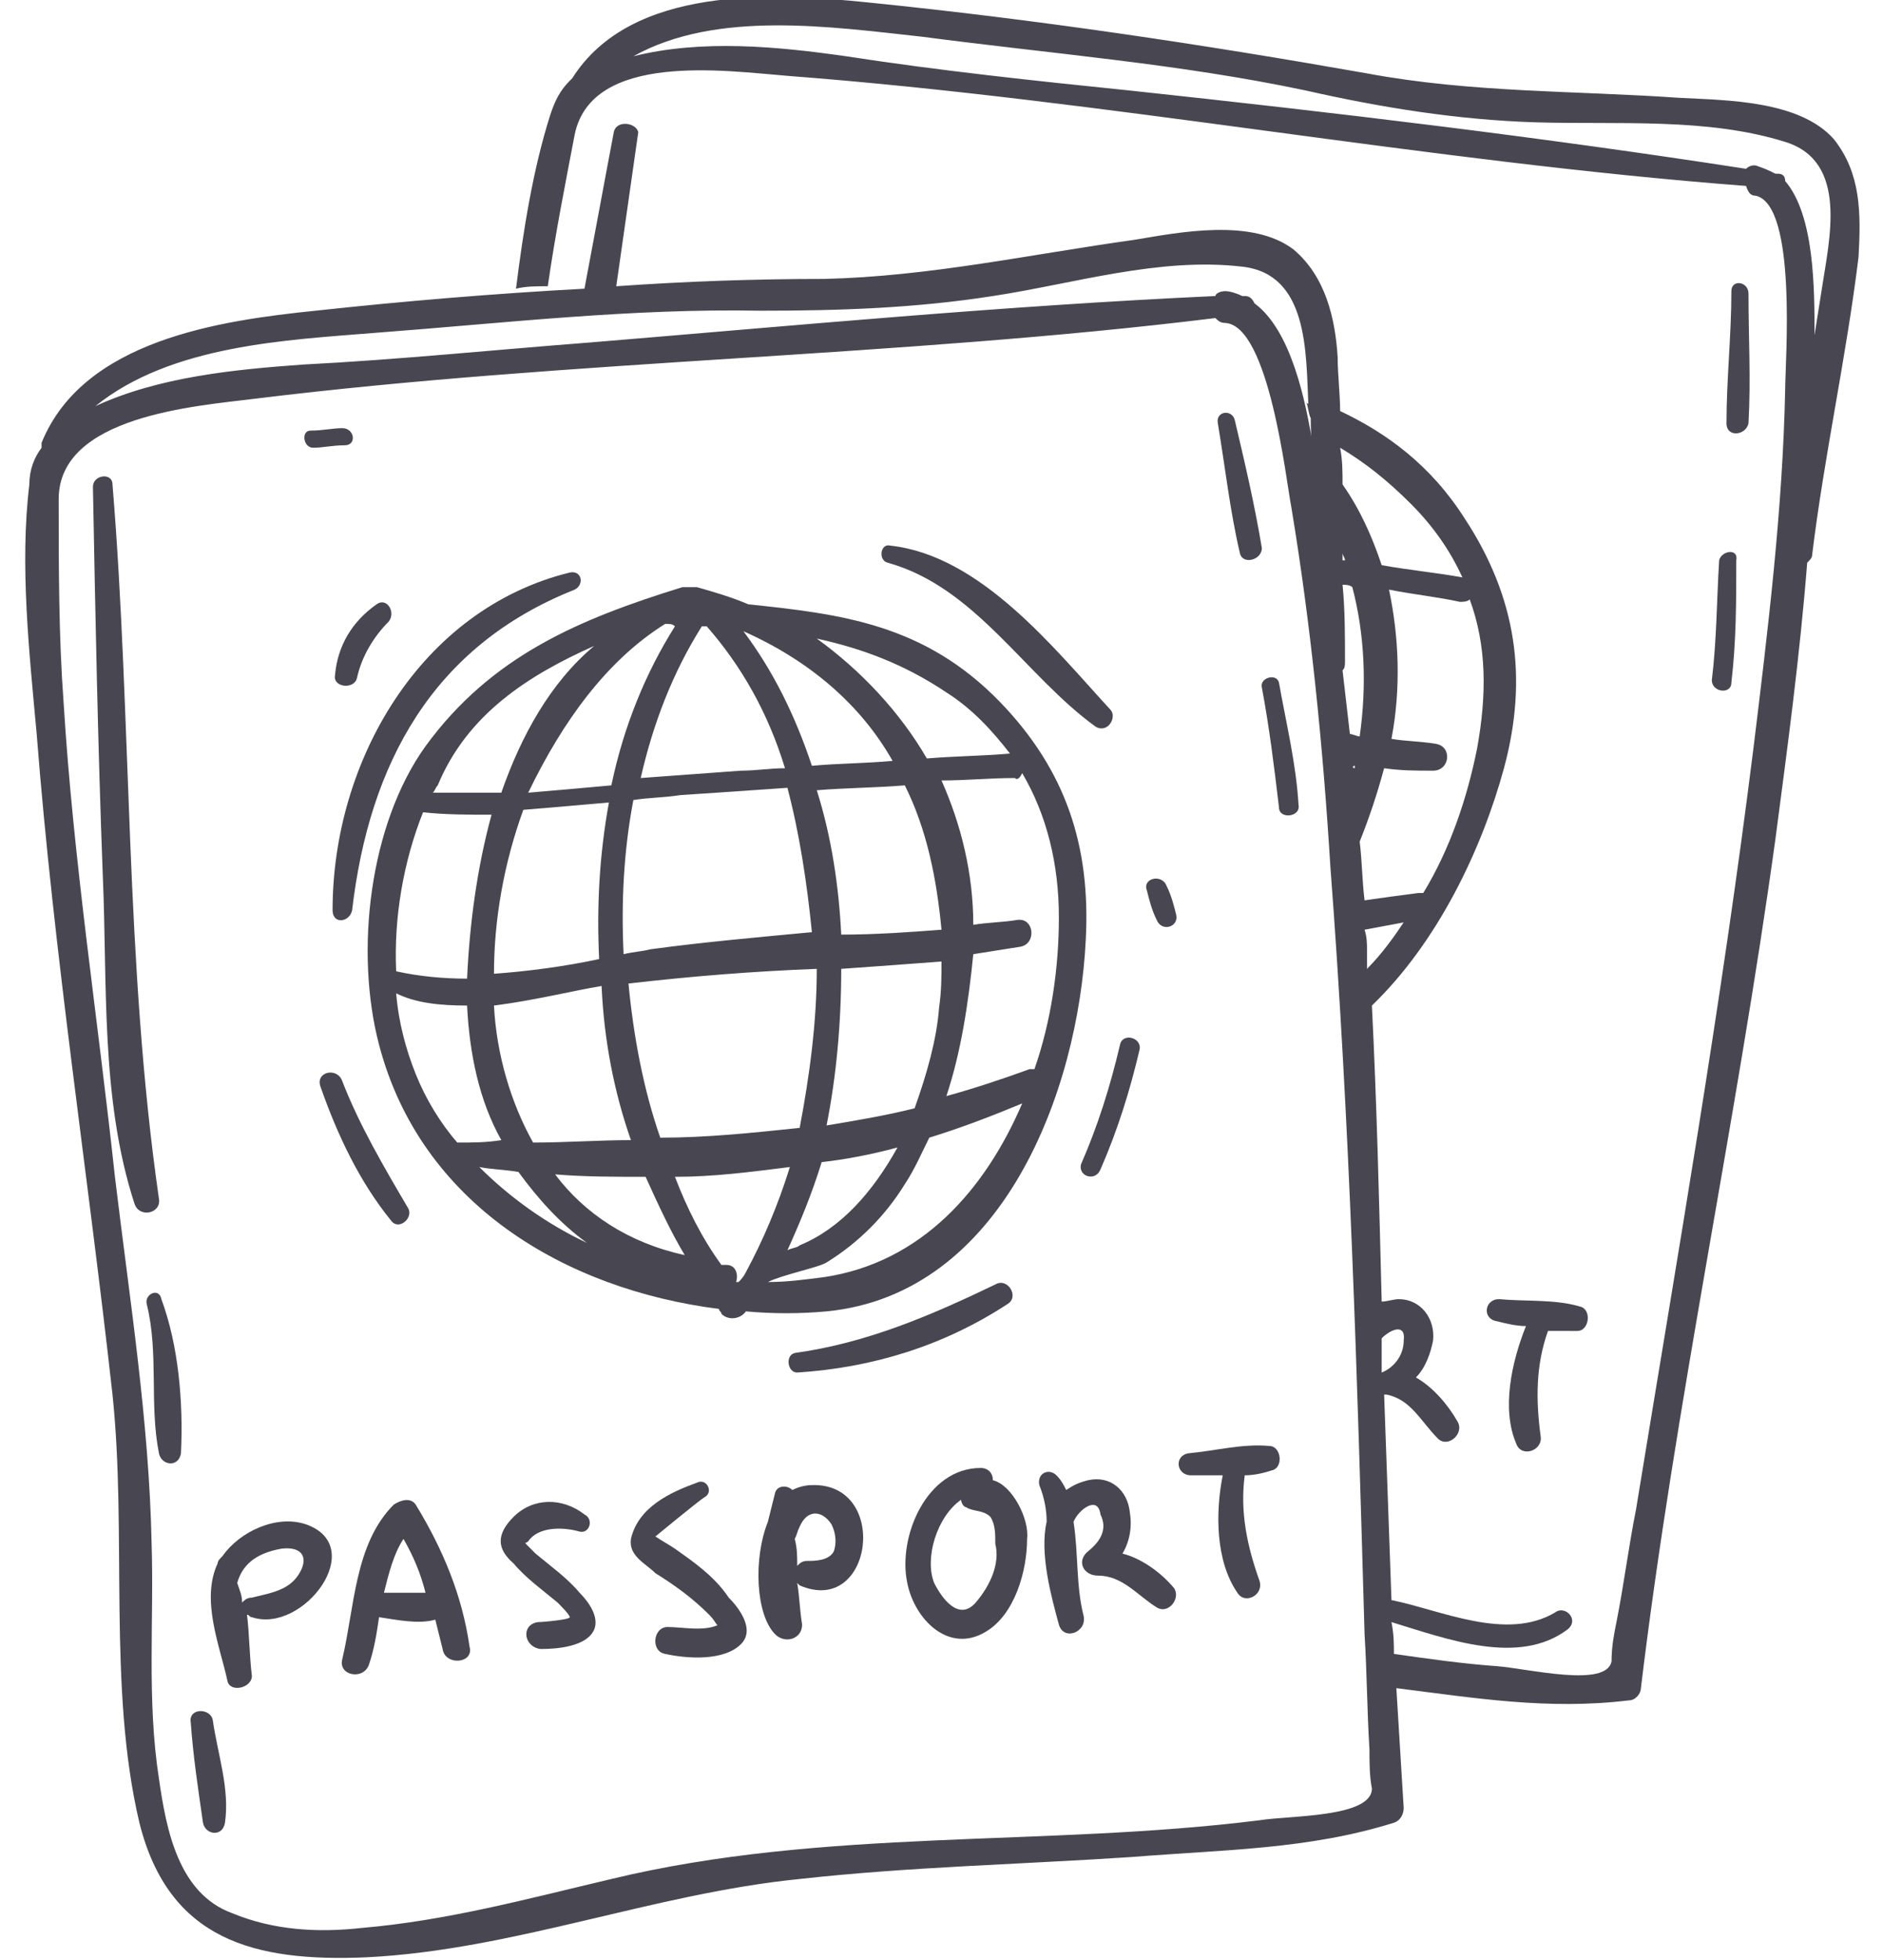 <?xml version="1.0" encoding="utf-8"?>
<!-- Generator: Adobe Illustrator 25.4.1, SVG Export Plug-In . SVG Version: 6.00 Build 0)  -->
<svg version="1.1" id="Layer_1" xmlns="http://www.w3.org/2000/svg" xmlns:xlink="http://www.w3.org/1999/xlink" x="0px" y="0px"
	 viewBox="0 0 77 80.1" style="enable-background:new 0 0 77 80.1;" xml:space="preserve">
<style type="text/css">
	.st0{fill:#484751;}
</style>
<path class="st0" d="M6.5,49c-1.4-9.7-1.1-19.5-1.9-29.2c0-0.5-0.8-0.4-0.8,0.1C3.9,25.2,4,30.4,4.2,35.7c0.2,4.5-0.1,9.2,1.3,13.5
	C5.7,49.8,6.6,49.6,6.5,49z"/>
<path class="st0" d="M6,53.3c0.5,2,0.1,4.1,0.5,6.1c0.1,0.5,0.8,0.6,0.9,0c0.1-2.1-0.1-4.4-0.8-6.3C6.5,52.6,5.9,52.9,6,53.3z"/>
<path class="st0" d="M7.8,70.4c0.1,1.4,0.3,2.7,0.5,4.1c0.1,0.5,0.8,0.6,0.9,0c0.2-1.4-0.3-2.8-0.5-4.2C8.6,69.8,7.7,69.8,7.8,70.4z
	"/>
<path class="st0" d="M17.4,30.5c-2.3,3.2-2.9,8.4-1.9,12.2c1.7,6.5,7.6,10,13.9,10.8c0,0.1,0.1,0.1,0.1,0.2c0.3,0.3,0.8,0.2,1-0.1
	c1.1,0.1,2.2,0.1,3.3,0c7.2-0.7,10.3-9,10.6-15.2c0.2-3.8-0.8-6.9-3.5-9.7c-3.1-3.2-6.5-3.6-10.3-4c-0.7-0.3-1.4-0.5-2.1-0.7
	c-0.1,0-0.2,0-0.3,0c-0.1,0-0.2,0-0.3,0C23.7,25.3,20.1,26.8,17.4,30.5z M17.3,33.2c0.9,0.1,1.9,0.1,2.8,0.1c-0.6,2.2-0.9,4.5-1,6.7
	c-1,0-2-0.1-2.9-0.3C16.1,37.5,16.5,35.2,17.3,33.2z M18.7,46.7c-0.7-0.8-1.3-1.8-1.7-2.8c-0.4-1-0.7-2.1-0.8-3.3
	c0.8,0.4,1.8,0.5,2.9,0.5c0.1,2,0.5,3.9,1.4,5.5C19.9,46.7,19.3,46.7,18.7,46.7z M34.4,38.2c-0.1-2-0.4-4-1-5.9
	c1.2-0.1,2.4-0.1,3.6-0.2c0.9,1.8,1.3,3.8,1.5,5.9C37.2,38.1,35.8,38.2,34.4,38.2z M38.5,39.3c0,0.6,0,1.2-0.1,1.9
	c-0.1,1.3-0.5,2.7-1,4.1c-1.2,0.3-2.4,0.5-3.6,0.7c0.4-2,0.6-4.2,0.6-6.4C35.8,39.5,37.2,39.4,38.5,39.3z M36.7,46.9
	c-1,1.8-2.3,3.3-4,4c-0.1,0.1-0.3,0.1-0.5,0.2c0.5-1.1,1-2.3,1.4-3.6C34.5,47.4,35.6,47.2,36.7,46.9z M32.7,46.1
	c-1.9,0.2-3.8,0.4-5.7,0.4c-0.7-2-1.1-4.2-1.3-6.3c2.6-0.3,5.1-0.5,7.7-0.6C33.4,41.8,33.1,44,32.7,46.1z M26.6,38.8
	c-0.4,0.1-0.7,0.1-1.1,0.2c-0.1-2.1,0-4.2,0.4-6.3c0.6-0.1,1.3-0.1,1.9-0.2c1.5-0.1,3-0.2,4.4-0.3c0.5,1.9,0.8,3.9,1,5.9
	C31.1,38.3,28.8,38.5,26.6,38.8z M25.8,46.6c-1.3,0-2.7,0.1-4,0.1c-0.9-1.6-1.5-3.6-1.6-5.6c1.6-0.2,3.2-0.6,4.4-0.8
	C24.7,42.5,25.1,44.6,25.8,46.6z M24.5,39.2c-1.4,0.3-2.9,0.5-4.3,0.6c0-2.2,0.4-4.5,1.2-6.7c1.2-0.1,2.4-0.2,3.5-0.3
	C24.5,35,24.4,37.1,24.5,39.2z M19.6,47.7c0.5,0.1,1,0.1,1.6,0.2c0.8,1.1,1.7,2.1,2.8,2.9C22.3,50,20.8,48.9,19.6,47.7z M22.7,48
	c1.2,0.1,2.4,0.1,3.7,0.1c0.5,1.1,1,2.2,1.6,3.2C25.7,50.8,23.9,49.6,22.7,48z M30.5,52C30.4,52,30.4,52,30.5,52
	c-0.1,0.2-0.2,0.3-0.3,0.4c0,0-0.1,0-0.1,0c0.1-0.3,0-0.7-0.4-0.7c-0.1,0-0.1,0-0.2,0c-0.8-1.1-1.4-2.3-1.9-3.6
	c1.6,0,3.1-0.2,4.7-0.4C31.8,49.3,31.2,50.7,30.5,52z M33.7,52.2c-0.8,0.1-1.5,0.2-2.3,0.2c0.6-0.3,2.1-0.6,2.4-0.8
	c1.3-0.8,2.4-1.9,3.2-3.2c0.4-0.6,0.7-1.3,1-1.9c1.3-0.4,2.6-0.9,3.8-1.4C40.3,48.6,37.7,51.6,33.7,52.2z M41.8,31.6
	c1,1.7,1.5,3.7,1.5,5.9c0,2-0.3,4.2-1,6.2c-0.1,0-0.1,0-0.2,0c-1.1,0.4-2.3,0.8-3.4,1.1c0.6-1.8,0.9-3.8,1.1-5.8
	c0.6-0.1,1.3-0.2,1.9-0.3c0.7-0.1,0.6-1.2-0.1-1.1c-0.6,0.1-1.2,0.1-1.8,0.2c0-2.1-0.5-4.1-1.3-5.9c1,0,2-0.1,3-0.1
	C41.6,31.9,41.7,31.8,41.8,31.6z M38.7,28.3c1.1,0.7,1.9,1.6,2.6,2.5c-1.1,0.1-2.2,0.1-3.4,0.2c-1.1-1.9-2.7-3.6-4.5-4.9
	C35.2,26.5,36.9,27.1,38.7,28.3z M36.5,31.1c-1.1,0.1-2.2,0.1-3.3,0.2c-0.7-2.1-1.6-3.9-2.8-5.5C33.1,27,35.2,28.8,36.5,31.1z
	 M28.7,25.6c0.1,0,0.1,0,0.2,0c1.4,1.6,2.5,3.5,3.2,5.8c-0.6,0-1.2,0.1-1.8,0.1c-1.4,0.1-2.7,0.2-4.1,0.3
	C26.7,29.6,27.5,27.5,28.7,25.6z M27.2,25.5c0.2,0,0.3,0,0.4,0.1c-1.2,1.9-2.1,4.1-2.6,6.5c-1.1,0.1-2.2,0.2-3.4,0.3
	C23,29.5,24.8,27,27.2,25.5z M24.3,26.4c-1.8,1.5-3,3.7-3.8,6c-0.9,0-1.8,0-2.8,0c0.1-0.1,0.1-0.2,0.2-0.3
	C19.1,29.2,21.6,27.6,24.3,26.4z"/>
<path class="st0" d="M12.5,62.3c-1.2-0.4-2.7,0.3-3.4,1.3c-0.1,0.1-0.2,0.2-0.2,0.3c0,0,0,0,0,0c-0.7,1.5,0.1,3.4,0.4,4.8
	c0.1,0.5,1,0.3,1-0.2c-0.1-0.8-0.1-1.7-0.2-2.5c0.1,0,0.1,0.1,0.2,0.1C12.4,66.8,15.1,63.2,12.5,62.3z M12.3,64.2
	c-0.4,0.8-1.2,0.9-2,1.1c-0.2,0-0.3,0.1-0.4,0.2c0-0.3-0.1-0.5-0.2-0.8c0.2-0.7,0.7-1.2,1.8-1.4C12.3,63.2,12.6,63.6,12.3,64.2z"/>
<path class="st0" d="M16.1,61.5c-1.6,1.6-1.6,4.2-2.1,6.3c-0.2,0.7,0.9,0.9,1.1,0.2c0.2-0.6,0.3-1.2,0.4-1.9
	c0.7,0.1,1.6,0.3,2.3,0.1c0.1,0.4,0.2,0.8,0.3,1.2c0.1,0.7,1.3,0.6,1.1-0.1c-0.3-2.1-1.1-4-2.2-5.8C16.8,61.2,16.4,61.3,16.1,61.5z
	 M16.9,65.1c-0.4,0-0.8,0-1.2,0c0.2-0.8,0.4-1.6,0.8-2.2c0.4,0.7,0.7,1.4,0.9,2.2C17.2,65.1,17.1,65.1,16.9,65.1z"/>
<path class="st0" d="M23.7,65.1c-0.5-0.6-1.2-1.1-1.8-1.6c-0.1-0.1-0.2-0.2-0.3-0.3c-0.2-0.2-0.1-0.1,0-0.2c0.4-0.6,1.4-0.6,2.1-0.4
	c0.4,0.1,0.6-0.5,0.2-0.7C23,61.2,21.8,61.2,21,62c-0.7,0.7-0.7,1.3,0,1.9c0.5,0.6,1.2,1.1,1.8,1.6c0.1,0.1,0.5,0.5,0.5,0.6
	c0,0.1-1.1,0.2-1.3,0.2c-0.7,0.1-0.6,1,0.1,1.1c0.7,0,1.9-0.1,2.2-0.8C24.5,66.1,24.1,65.5,23.7,65.1z"/>
<path class="st0" d="M27.6,63.3c-0.3-0.2-0.5-0.3-0.8-0.5c0,0,1.7-1.4,2-1.6c0.4-0.2,0.1-0.8-0.3-0.6c-1.1,0.4-2.4,1-2.7,2.3
	c-0.1,0.7,0.6,1,1,1.4c0.8,0.5,1.5,1,2.2,1.7c0.3,0.3,0.3,0.5,0.4,0.4c-0.6,0.3-1.5,0.1-2.1,0.1c-0.6,0-0.7,1-0.1,1.1
	c0.9,0.2,2.4,0.3,3.1-0.4c0.6-0.6-0.1-1.5-0.5-1.9C29.2,64.4,28.3,63.8,27.6,63.3z"/>
<path class="st0" d="M33.2,60.7c-0.3,0-0.6,0.1-0.8,0.2c-0.2-0.2-0.6-0.2-0.7,0.1c-0.1,0.4-0.2,0.8-0.3,1.2
	c-0.6,1.5-0.5,3.8,0.3,4.6c0.4,0.4,1.1,0.2,1.1-0.4c-0.1-0.6-0.1-1.1-0.2-1.7c0,0,0.1,0.1,0.1,0.1C35.7,66.1,36.4,60.6,33.2,60.7z
	 M34.1,63.4c-0.2,0.4-0.8,0.4-1.1,0.4c-0.2,0-0.3,0.1-0.4,0.2c0-0.4,0-0.7-0.1-1.1c0.1-0.2,0.1-0.3,0.2-0.5c0.3-0.7,0.9-0.7,1.3-0.1
	C34.2,62.7,34.2,63.1,34.1,63.4z"/>
<path class="st0" d="M40.6,60.5c0-0.3-0.2-0.5-0.5-0.5c-2.2,0-3.4,2.8-3,4.7c0.3,1.5,1.7,2.9,3.2,2c1.2-0.7,1.7-2.5,1.7-3.8
	C42.1,62.1,41.4,60.7,40.6,60.5z M39.9,65.5c-0.7,0.8-1.4-0.2-1.7-0.8c-0.4-1,0.1-2.7,1.1-3.4c0,0.1,0.1,0.3,0.2,0.3
	c0.3,0.2,0.7,0.1,1,0.4c0.2,0.3,0.2,0.7,0.2,1.1C40.9,63.9,40.5,64.8,39.9,65.5z"/>
<path class="st0" d="M44.5,63.4c-0.5,0.4-0.2,1,0.4,1c1,0,1.6,0.8,2.4,1.3c0.5,0.3,1-0.4,0.7-0.8c-0.5-0.6-1.3-1.2-2.1-1.4
	c0.3-0.5,0.4-1.1,0.3-1.7c-0.1-0.9-0.8-1.5-1.7-1.3c-0.4,0.1-0.6,0.2-0.9,0.4c-0.1-0.2-0.2-0.4-0.4-0.6c-0.3-0.3-0.8-0.1-0.7,0.4
	c0.2,0.5,0.3,1,0.3,1.5c-0.3,1.3,0.2,3.1,0.5,4.2c0.2,0.7,1.2,0.3,1-0.4c-0.3-1.2-0.2-2.5-0.4-3.8c0.2-0.5,1-1.1,1.1-0.3
	C45.3,62.5,45,63,44.5,63.4z"/>
<path class="st0" d="M48.7,60.3c0.4,0,0.8,0,1.3,0c-0.3,1.5-0.3,3.5,0.6,4.8c0.3,0.5,1.1,0.1,0.9-0.5c-0.5-1.4-0.8-2.8-0.6-4.3
	c0.4,0,0.8-0.1,1.1-0.2c0.5-0.1,0.4-1-0.1-1c-1.1-0.1-2.2,0.2-3.3,0.3C48,59.5,48.1,60.3,48.7,60.3z"/>
<path class="st0" d="M51.6,22.4c-0.3-1.8-0.7-3.5-1.1-5.2c-0.1-0.5-0.8-0.4-0.7,0.1c0.3,1.8,0.5,3.6,0.9,5.3
	C50.8,23.1,51.6,22.9,51.6,22.4z"/>
<path class="st0" d="M53.1,32.9c-0.1-1.7-0.5-3.3-0.8-5c-0.1-0.4-0.8-0.2-0.7,0.2c0.3,1.6,0.5,3.2,0.7,4.9
	C52.3,33.5,53.2,33.4,53.1,32.9z"/>
<path class="st0" d="M12.8,18.3c0.4,0,0.8-0.1,1.3-0.1c0.5,0,0.4-0.7-0.1-0.7c-0.4,0-0.8,0.1-1.3,0.1C12.3,17.6,12.4,18.3,12.8,18.3
	z"/>
<path class="st0" d="M75,5.7c-1.4-1.6-4.4-1.6-6.3-1.7c-4.3-0.3-8.5-0.2-12.8-1c-6.8-1.2-13.5-2.2-20.4-2.9
	c-3.9-0.4-9.7-0.7-12.1,3.1c0,0-0.1,0.1-0.1,0.1c-0.4,0.4-0.6,0.8-0.8,1.4c-0.7,2.2-1.1,4.7-1.4,7.1c0.4-0.1,0.8-0.1,1.3-0.1
	c0.3-2.1,0.7-4.1,1.1-6.2c0.7-3.4,6.2-2.6,8.7-2.4c13.1,1,26.1,3.5,39.2,4.5C71.5,7.9,71.6,8,71.8,8c1.7,0.4,1.2,6.8,1.2,7.9
	c-0.1,4.9-0.7,9.8-1.3,14.7c-1.3,10.4-3.1,20.7-4.8,31.1c-0.3,1.5-0.5,3.1-0.8,4.6c-0.1,0.5-0.2,1-0.2,1.6c-0.2,1.1-3.4,0.3-4.7,0.2
	c-1.4-0.1-2.8-0.3-4.2-0.5c0-0.4,0-0.8-0.1-1.3c2.3,0.7,5.2,1.8,7.2,0.3c0.5-0.4-0.1-1-0.5-0.7c-2,1.2-4.7-0.1-6.7-0.5
	c-0.1-2.8-0.2-5.6-0.3-8.4c0,0,0.1,0,0.1,0c1,0.2,1.4,1.1,2.1,1.8c0.4,0.4,1.1-0.2,0.8-0.7c-0.4-0.7-1-1.4-1.7-1.8
	c0.4-0.4,0.6-1,0.7-1.5c0.1-0.9-0.5-1.7-1.4-1.7c-0.2,0-0.5,0.1-0.7,0.1c-0.1-4-0.2-8.1-0.4-12.1c2.7-2.6,4.5-6.4,5.4-9.7
	c1-3.7,0.5-7-1.6-10.2c-1.4-2.2-3.2-3.5-5.1-4.4c0-0.7-0.1-1.5-0.1-2.2c-0.1-1.6-0.5-3.3-1.8-4.4c-1.7-1.3-4.7-0.7-6.5-0.4
	c-4.3,0.6-8.4,1.5-12.7,1.6c-2.8,0-5.7,0.1-8.5,0.3c0.3-2.1,0.6-4.2,0.9-6.3C26,5,25.2,4.9,25.1,5.4c-0.4,2.1-0.8,4.3-1.2,6.4
	c-3.7,0.2-7.3,0.5-11,0.9C9,13.1,3.4,13.9,1.7,18.1c0,0.1,0,0.1,0,0.2c-0.3,0.4-0.5,0.9-0.5,1.5c-0.4,3.3,0,6.9,0.3,10.2
	c0.7,9,2.1,18,3.1,27c0.6,5.7-0.2,12,1.1,17.5c1.2,4.8,4.7,5.7,9.3,5.5c6-0.3,11.7-2.6,17.7-3.2c4.5-0.5,9.1-0.6,13.6-0.9
	c3.7-0.3,7.2-0.3,10.7-1.4c0.3-0.1,0.4-0.4,0.4-0.6c-0.1-1.6-0.2-3.3-0.3-4.9c3.2,0.4,6.2,0.9,9.5,0.5c0.3,0,0.5-0.3,0.5-0.5
	c1.4-11.6,3.9-23.1,5.5-34.7c0.5-3.8,1-7.5,1.3-11.3c0.1-0.1,0.2-0.2,0.2-0.3c0.5-4.1,1.4-8.1,1.9-12.2C76.1,8.7,76.1,7.1,75,5.7z
	 M55.9,39.6c0-0.3,0-0.5,0-0.8c0-0.2,0-0.5-0.1-0.8c0.5-0.1,1.1-0.2,1.6-0.3C57,38.3,56.5,39,55.9,39.6z M60.1,24.5
	c0.7,1.9,0.7,3.9,0.3,6.1c-0.4,2-1.1,4.1-2.2,5.9c-0.1,0-0.1,0-0.2,0c-0.8,0.1-1.5,0.2-2.2,0.3c-0.1-0.8-0.1-1.6-0.2-2.4
	c0.4-1,0.7-1.9,1-3c0.7,0.1,1.3,0.1,2,0.1c0.7,0,0.8-1,0.1-1.1c-0.6-0.1-1.2-0.1-1.8-0.2c0.4-2.1,0.3-4.2-0.1-6.1
	c1,0.2,2,0.3,2.9,0.5C59.8,24.6,60,24.6,60.1,24.5z M55.2,30c-0.1-0.9-0.2-1.7-0.3-2.6c0.1-0.1,0.1-0.2,0.1-0.4
	C55,26,55,24.9,54.9,23.9c0.1,0,0.3,0,0.4,0.1c0.5,1.9,0.6,4,0.3,6.1C55.5,30.1,55.3,30,55.2,30z M55.4,31.3c0,0,0,0.1,0,0.1
	C55.3,31.4,55.3,31.3,55.4,31.3C55.3,31.3,55.4,31.3,55.4,31.3z M54.9,22.9c0-0.1,0-0.2,0-0.3c0,0.1,0.1,0.2,0.1,0.3
	C55,22.9,54.9,22.9,54.9,22.9z M57.7,20.6c0.9,0.9,1.6,1.9,2.1,3c-1.1-0.2-2.2-0.3-3.3-0.5c-0.4-1.2-0.9-2.3-1.6-3.3
	c0-0.5,0-1-0.1-1.5C55.8,18.9,56.7,19.6,57.7,20.6z M15.4,13.6c5.3-0.4,10.4-1,15.7-0.9c3.2,0,6.3-0.1,9.5-0.6
	c3.3-0.5,6.8-1.6,10.2-1.2c2.7,0.3,2.6,3.5,2.7,5.6c0,0,0,0,0,0c0,0-0.1,0-0.1-0.1c0.1,0.2,0.1,0.5,0.2,0.7c0,0.4,0,0.8,0.1,1.2
	c-0.3-1.9-0.9-4.8-2.4-5.9c-0.1-0.2-0.2-0.3-0.4-0.3c0,0-0.1,0-0.1,0c-0.2-0.1-0.5-0.2-0.7-0.2c-0.2,0-0.4,0.1-0.4,0.2
	C41,12.5,32.6,13.3,24.1,14c-3.9,0.3-7.8,0.7-11.7,0.9c-2.8,0.2-5.9,0.5-8.5,1.7C7,14.1,11.7,13.9,15.4,13.6z M51.5,74.4
	c-8.8,1.1-17.8,0.3-26.5,2.4c-3.4,0.8-6.7,1.7-10.2,2c-1.8,0.2-3.6,0.1-5.3-0.6c-2.2-0.8-2.7-3.4-3-5.5c-0.5-3.2-0.2-6.5-0.3-9.6
	c-0.1-5-0.9-10-1.5-15C4,41.6,3,35.2,2.6,28.7c-0.2-2.7-0.2-5.5-0.2-8.3c0-3.4,5.6-3.8,8-4.1c13-1.6,26.3-1.7,39.3-3.3
	c0.1,0.1,0.2,0.2,0.4,0.2c1.8,0.1,2.5,6.5,2.7,7.5c0.8,4.8,1.3,9.8,1.6,14.7c0.8,10.5,1.1,20.9,1.4,31.4c0.1,1.6,0.1,3.1,0.2,4.7
	c0,0.5,0,1.1,0.1,1.6C56.1,74.3,52.7,74.2,51.5,74.4z M56.5,54.7c0.4-0.4,1-0.6,0.9,0.1c0,0.6-0.4,1.1-0.9,1.3
	C56.5,55.6,56.5,55.1,56.5,54.7z M74.5,11.8c-0.1,0.6-0.2,1.3-0.3,1.9c0-1.9,0-4.9-1.2-6.3c0-0.2-0.1-0.3-0.3-0.3c0,0-0.1,0-0.1,0
	c-0.2-0.1-0.4-0.2-0.7-0.3c-0.2-0.1-0.4,0-0.5,0.1c-8.4-1.3-16.8-2.3-25.2-3.2c-3.9-0.4-7.7-0.8-11.6-1.4c-2.8-0.4-5.9-0.7-8.7,0
	c3.4-1.9,8.1-1.2,11.8-0.8C43,2.2,48.2,2.6,53.4,3.7c3.1,0.7,6.2,1.2,9.4,1.3c3.4,0.1,7-0.2,10.2,0.8C75.6,6.6,74.8,9.8,74.5,11.8z"
	/>
<path class="st0" d="M64.5,54.4c0.5,0,0.6-0.9,0.1-1c-1-0.3-2.2-0.2-3.3-0.3c-0.6,0-0.7,0.8-0.1,0.9c0.4,0.1,0.8,0.2,1.2,0.2
	c-0.6,1.5-1,3.4-0.4,4.8c0.2,0.6,1.1,0.3,1-0.3c-0.2-1.5-0.2-2.9,0.3-4.3C63.7,54.4,64.1,54.4,64.5,54.4z"/>
<path class="st0" d="M71.5,17.3c0.1-1.8,0-3.5,0-5.3c0-0.5-0.7-0.6-0.7-0.1c0,1.8-0.2,3.6-0.2,5.4C70.6,17.9,71.4,17.8,71.5,17.3z"
	/>
<path class="st0" d="M70.3,22.9c-0.1,1.6-0.1,3.3-0.3,4.9c0,0.5,0.8,0.6,0.8,0.1c0.2-1.7,0.2-3.3,0.2-5
	C71.1,22.4,70.4,22.5,70.3,22.9z"/>
<path class="st0" d="M14.4,37.2c0.7-6,3.3-10.8,9.1-13.1c0.4-0.2,0.3-0.8-0.2-0.7c-6.1,1.5-9.7,7.7-9.7,13.8
	C13.6,37.8,14.3,37.7,14.4,37.2z"/>
<path class="st0" d="M13.1,44.4c0.7,2,1.6,3.9,2.9,5.5c0.3,0.4,0.9-0.1,0.7-0.5c-1-1.7-2-3.4-2.7-5.2C13.8,43.6,12.9,43.8,13.1,44.4
	z"/>
<path class="st0" d="M40.7,52.5c-2.7,1.3-5.3,2.4-8.2,2.8c-0.4,0.1-0.3,0.8,0.1,0.8c3.1-0.2,6-1.1,8.6-2.8
	C41.7,53,41.2,52.2,40.7,52.5z"/>
<path class="st0" d="M45,47.8c0.7-1.6,1.2-3.2,1.6-4.9c0.1-0.5-0.7-0.7-0.8-0.2c-0.4,1.7-0.9,3.3-1.6,4.9
	C44.1,48.1,44.8,48.3,45,47.8z"/>
<path class="st0" d="M36.3,23c3.6,1,5.6,4.6,8.5,6.7c0.5,0.3,0.9-0.4,0.6-0.7c-2.3-2.5-5.3-6.3-9-6.7C36,22.2,35.9,22.9,36.3,23z"/>
<path class="st0" d="M14.6,27.7c0.2-0.9,0.7-1.7,1.3-2.3c0.3-0.4-0.1-1-0.5-0.7c-1,0.7-1.6,1.7-1.7,2.9
	C13.6,28.1,14.5,28.2,14.6,27.7z"/>
<path class="st0" d="M47.3,37.6c0.2,0.5,0.9,0.3,0.8-0.2c-0.1-0.4-0.2-0.8-0.4-1.2c-0.2-0.5-1-0.3-0.8,0.2
	C47,36.8,47.1,37.2,47.3,37.6z"/>
</svg>
